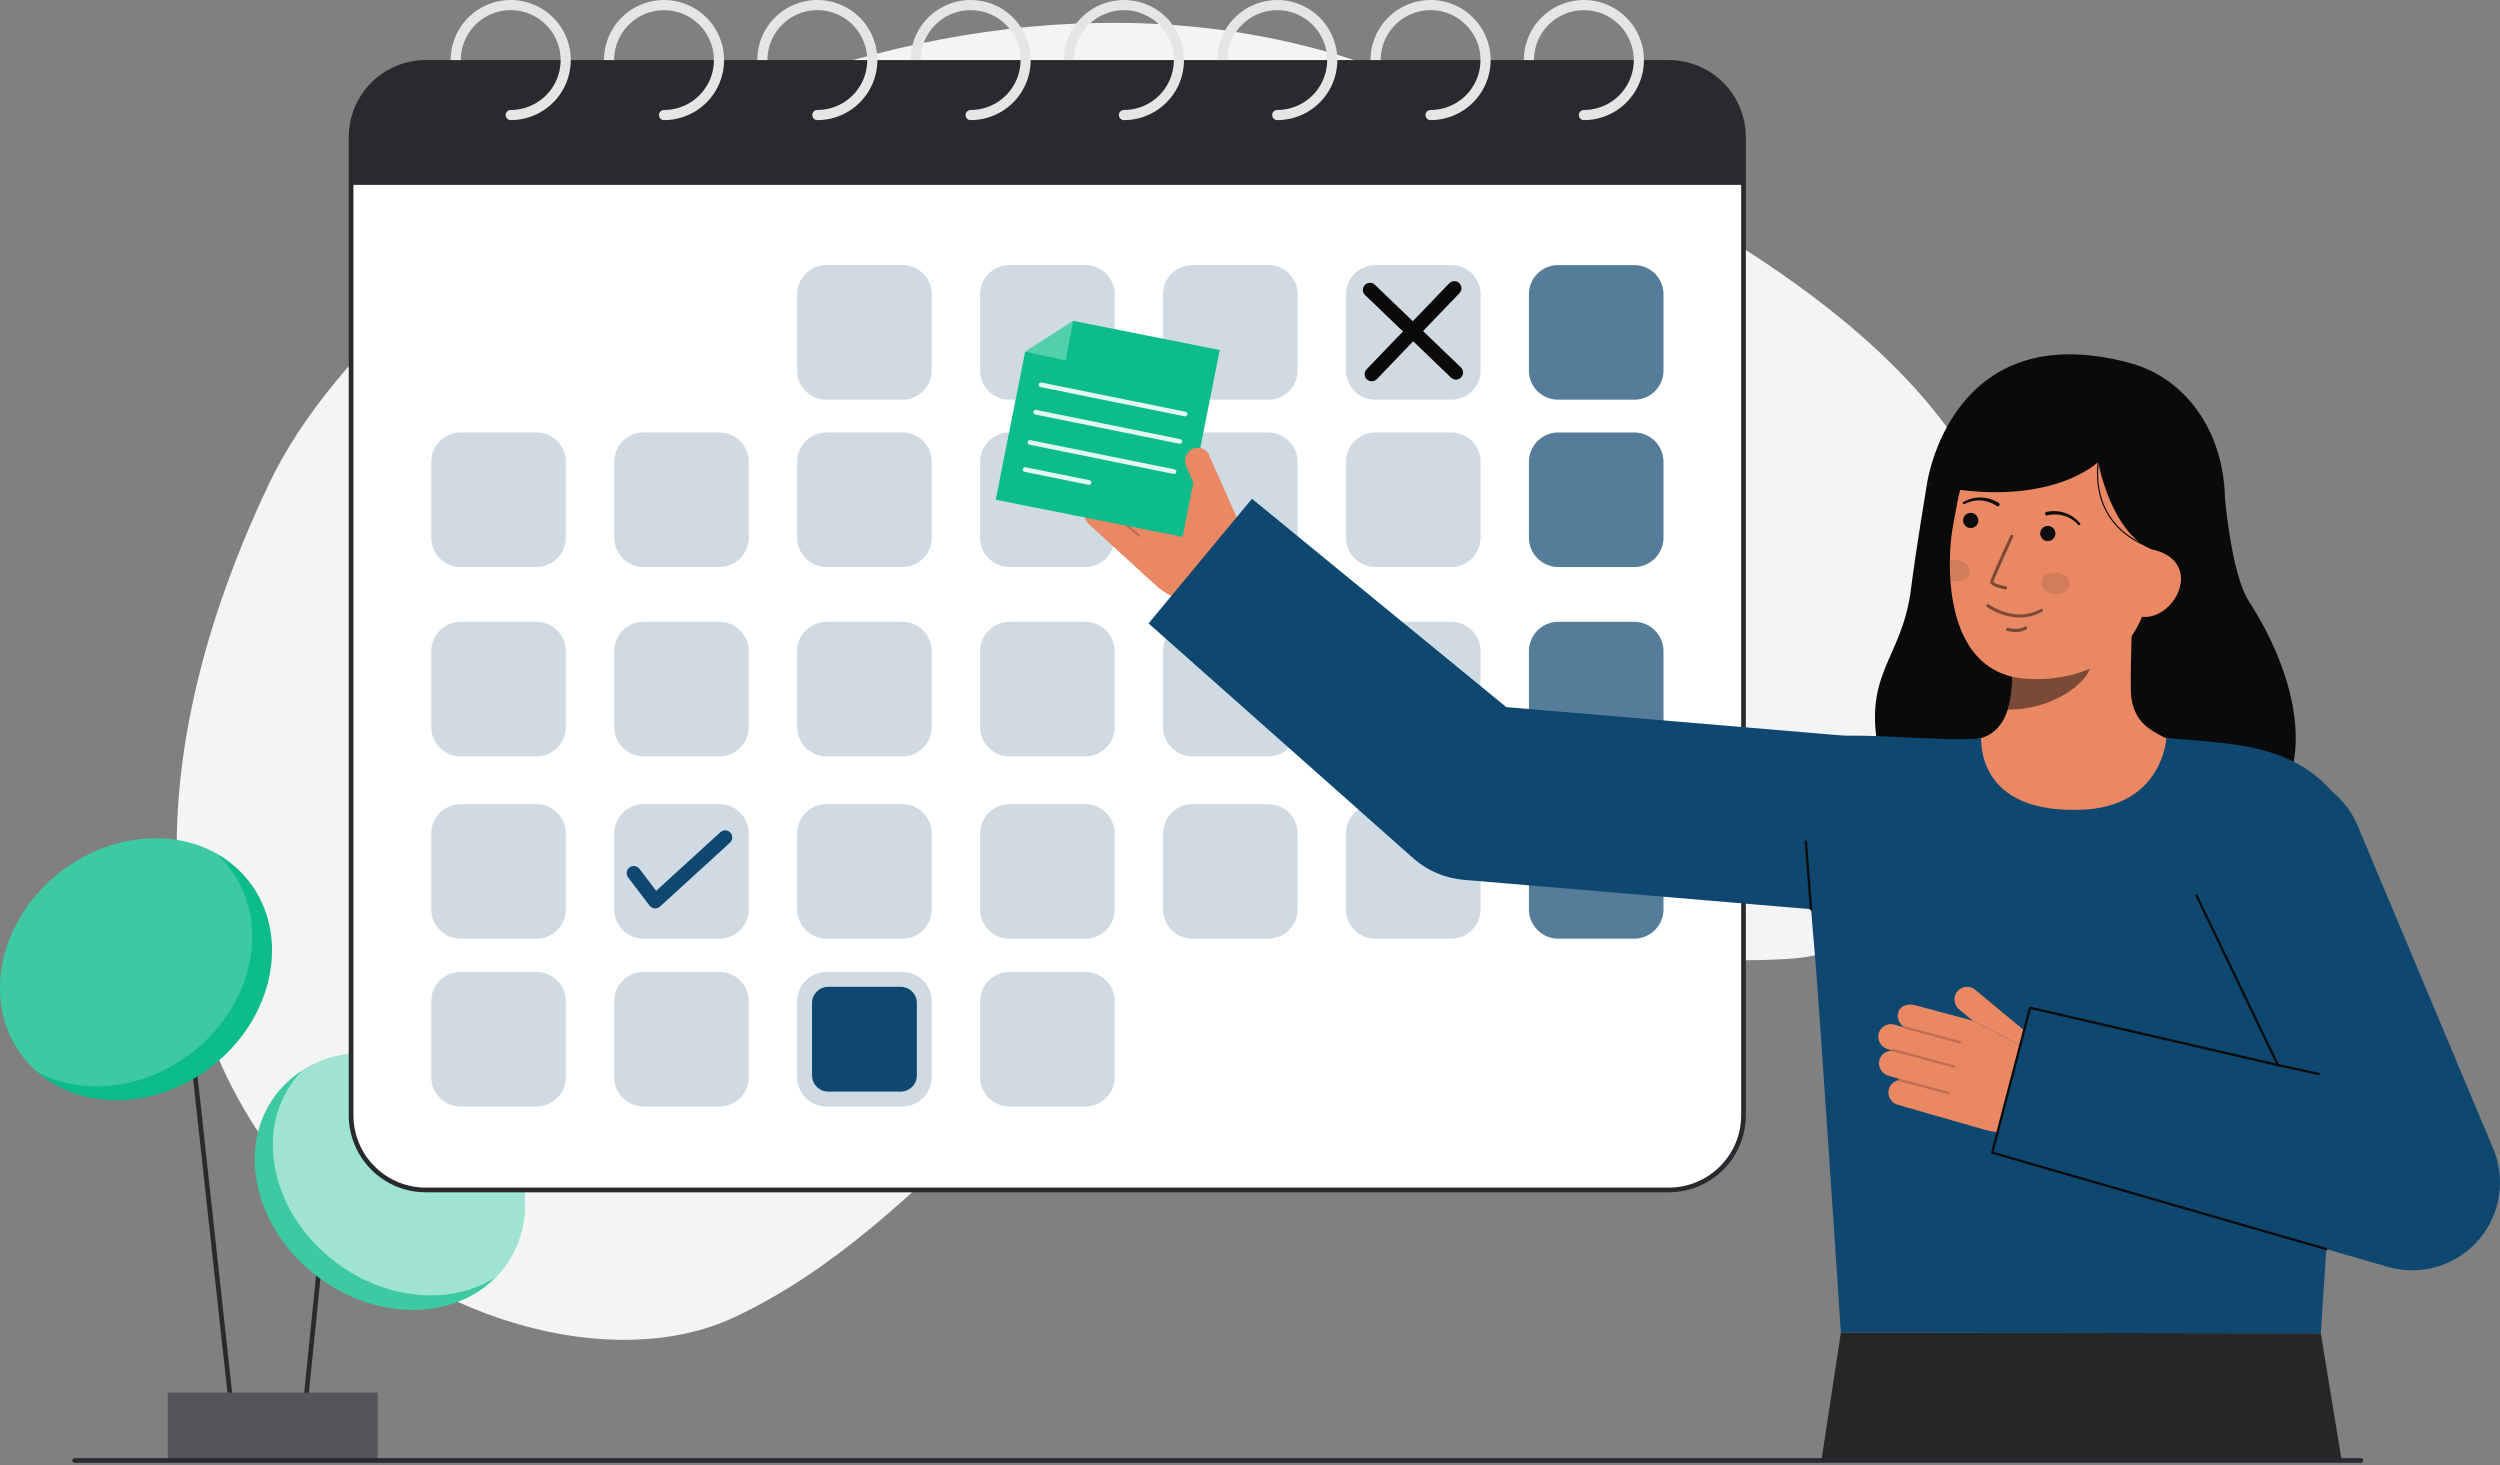 <svg width="650" height="381" viewBox="0 0 650 381" fill="none" xmlns="http://www.w3.org/2000/svg">
<rect x="0" y="0" width="650" height="381" fill="#808080" stroke="none"/>
<g clip-path="url(#clip0_115_1823)">
<path d="M365.645 20.618C246.248 -28.622 103.045 56.037 69.899 125.87C-9.69 293.554 129.397 370.945 190.584 342.637C216.127 330.819 236.993 310.639 257.158 291.005C286.982 261.968 328.01 244.743 369.623 243.786C402.021 243.041 434.265 251.736 466.573 249.182C498.881 246.629 527.417 202.074 526.541 169.679C525.203 120.234 493.678 73.423 365.645 20.618Z" fill="#F4F4F4"/>
<path d="M46.835 238.492L45.624 238.624L60.575 375.247L61.785 375.114L46.835 238.492Z" fill="#292A2E"/>
<path d="M85.556 298.135L78.201 370.898L79.413 371.02L86.768 298.258L85.556 298.135Z" fill="#292A2E"/>
<path d="M98.204 362.103H43.629V379.814H98.204V362.103Z" fill="#292A2E"/>
<path opacity="0.2" d="M98.204 362.103H43.629V379.814H98.204V362.103Z" fill="white"/>
<path d="M131.104 329.493C141.443 315.752 136.514 294.599 120.096 282.246C103.677 269.893 81.987 271.017 71.648 284.758C61.31 298.498 66.239 319.651 82.657 332.004C99.076 344.358 120.766 343.233 131.104 329.493Z" fill="#0CBC8B"/>
<path opacity="0.2" d="M131.104 329.493C141.443 315.752 136.514 294.599 120.096 282.246C103.677 269.893 81.987 271.017 71.648 284.758C61.31 298.498 66.239 319.651 82.657 332.004C99.076 344.358 120.766 343.233 131.104 329.493Z" fill="white"/>
<path opacity="0.5" d="M131.102 329.494C130.408 330.421 129.651 331.299 128.835 332.121C117.454 339.391 100.657 338.247 87.33 328.218C70.914 315.868 65.987 294.715 76.326 280.975C77.022 280.05 77.777 279.173 78.588 278.347C89.976 271.071 106.767 272.221 120.098 282.245C136.514 294.601 141.442 315.753 131.102 329.494Z" fill="white"/>
<path d="M54.941 277.359C71.206 264.804 75.626 243.272 64.815 229.266C54.003 215.26 32.054 214.083 15.789 226.638C-0.476 239.193 -4.896 260.725 5.915 274.731C16.727 288.737 38.676 289.913 54.941 277.359Z" fill="#0CBC8B"/>
<path opacity="0.2" d="M49.788 273.758C37.192 283.487 21.185 284.97 9.581 278.637C8.238 277.454 7.012 276.145 5.918 274.728C-4.895 260.727 -0.475 239.192 15.788 226.64C28.385 216.917 44.392 215.428 55.991 221.756C57.337 222.939 58.565 224.25 59.658 225.67C70.472 239.672 66.052 261.206 49.788 273.758Z" fill="white"/>
<path d="M433.904 16.225H110.69C99.972 16.225 91.283 24.913 91.283 35.631V289.982C91.283 300.7 99.972 309.389 110.69 309.389H433.904C444.622 309.389 453.311 300.7 453.311 289.982V35.631C453.311 24.913 444.622 16.225 433.904 16.225Z" fill="white"/>
<path d="M433.905 309.998H110.69C105.384 309.992 100.296 307.881 96.543 304.129C92.791 300.376 90.68 295.289 90.674 289.982V35.632C90.68 30.325 92.79 25.236 96.543 21.484C100.295 17.732 105.384 15.621 110.69 15.616H433.905C439.212 15.621 444.3 17.732 448.052 21.484C451.805 25.237 453.915 30.325 453.92 35.632V289.982C453.915 295.289 451.805 300.377 448.052 304.129C444.3 307.882 439.212 309.993 433.905 309.998ZM110.69 16.834C105.707 16.839 100.928 18.821 97.404 22.345C93.88 25.869 91.898 30.648 91.892 35.632V289.982C91.897 294.966 93.88 299.744 97.404 303.268C100.928 306.793 105.706 308.775 110.69 308.78H433.905C438.889 308.775 443.667 306.792 447.191 303.268C450.715 299.744 452.697 294.966 452.702 289.982V35.632C452.697 30.648 450.715 25.869 447.191 22.346C443.667 18.821 438.889 16.839 433.905 16.834H110.69Z" fill="#292A2E"/>
<path opacity="0.7" d="M424.938 68.928H405.092C400.909 68.928 397.518 72.319 397.518 76.502V96.348C397.518 100.531 400.909 103.922 405.092 103.922H424.938C429.121 103.922 432.512 100.531 432.512 96.348V76.502C432.512 72.319 429.121 68.928 424.938 68.928Z" fill="#0E4770"/>
<path opacity="0.7" d="M424.862 112.436H405.168C400.943 112.436 397.518 115.861 397.518 120.086V139.78C397.518 144.005 400.943 147.43 405.168 147.43H424.862C429.087 147.43 432.512 144.005 432.512 139.78V120.086C432.512 115.861 429.087 112.436 424.862 112.436Z" fill="#0E4770"/>
<path opacity="0.7" d="M424.862 161.666H405.168C400.943 161.666 397.518 165.091 397.518 169.316V189.01C397.518 193.235 400.943 196.66 405.168 196.66H424.862C429.087 196.66 432.512 193.235 432.512 189.01V169.316C432.512 165.091 429.087 161.666 424.862 161.666Z" fill="#0E4770"/>
<path opacity="0.7" d="M424.862 209.068H405.168C400.943 209.068 397.518 212.493 397.518 216.718V236.412C397.518 240.637 400.943 244.062 405.168 244.062H424.862C429.087 244.062 432.512 240.637 432.512 236.412V216.718C432.512 212.493 429.087 209.068 424.862 209.068Z" fill="#0E4770"/>
<g opacity="0.2">
<path d="M282.242 68.928H262.396C258.213 68.928 254.822 72.319 254.822 76.502V96.348C254.822 100.531 258.213 103.922 262.396 103.922H282.242C286.425 103.922 289.816 100.531 289.816 96.348V76.502C289.816 72.319 286.425 68.928 282.242 68.928Z" fill="#0E4770"/>
<path d="M234.677 68.928H214.831C210.648 68.928 207.257 72.319 207.257 76.502V96.348C207.257 100.531 210.648 103.922 214.831 103.922H234.677C238.86 103.922 242.251 100.531 242.251 96.348V76.502C242.251 72.319 238.86 68.928 234.677 68.928Z" fill="#0E4770"/>
<path d="M329.807 68.928H309.961C305.778 68.928 302.387 72.319 302.387 76.502V96.348C302.387 100.531 305.778 103.922 309.961 103.922H329.807C333.99 103.922 337.381 100.531 337.381 96.348V76.502C337.381 72.319 333.99 68.928 329.807 68.928Z" fill="#0E4770"/>
<path d="M377.373 68.928H357.527C353.344 68.928 349.953 72.319 349.953 76.502V96.348C349.953 100.531 353.344 103.922 357.527 103.922H377.373C381.556 103.922 384.947 100.531 384.947 96.348V76.502C384.947 72.319 381.556 68.928 377.373 68.928Z" fill="#0E4770"/>
<path d="M282.166 112.436H262.472C258.247 112.436 254.822 115.861 254.822 120.086V139.78C254.822 144.005 258.247 147.43 262.472 147.43H282.166C286.391 147.43 289.816 144.005 289.816 139.78V120.086C289.816 115.861 286.391 112.436 282.166 112.436Z" fill="#0E4770"/>
<path d="M329.731 112.436H310.037C305.812 112.436 302.387 115.861 302.387 120.086V139.78C302.387 144.005 305.812 147.43 310.037 147.43H329.731C333.956 147.43 337.381 144.005 337.381 139.78V120.086C337.381 115.861 333.956 112.436 329.731 112.436Z" fill="#0E4770"/>
<path d="M377.297 112.436H357.603C353.378 112.436 349.953 115.861 349.953 120.086V139.78C349.953 144.005 353.378 147.43 357.603 147.43H377.297C381.522 147.43 384.947 144.005 384.947 139.78V120.086C384.947 115.861 381.522 112.436 377.297 112.436Z" fill="#0E4770"/>
<path d="M139.471 112.436H119.777C115.552 112.436 112.127 115.861 112.127 120.086V139.78C112.127 144.005 115.552 147.43 119.777 147.43H139.471C143.696 147.43 147.121 144.005 147.121 139.78V120.086C147.121 115.861 143.696 112.436 139.471 112.436Z" fill="#0E4770"/>
<path d="M187.036 112.436H167.342C163.117 112.436 159.692 115.861 159.692 120.086V139.78C159.692 144.005 163.117 147.43 167.342 147.43H187.036C191.261 147.43 194.686 144.005 194.686 139.78V120.086C194.686 115.861 191.261 112.436 187.036 112.436Z" fill="#0E4770"/>
<path d="M234.601 112.436H214.907C210.682 112.436 207.257 115.861 207.257 120.086V139.78C207.257 144.005 210.682 147.43 214.907 147.43H234.601C238.826 147.43 242.251 144.005 242.251 139.78V120.086C242.251 115.861 238.826 112.436 234.601 112.436Z" fill="#0E4770"/>
<path d="M282.166 161.666H262.472C258.247 161.666 254.822 165.091 254.822 169.316V189.01C254.822 193.235 258.247 196.66 262.472 196.66H282.166C286.391 196.66 289.816 193.235 289.816 189.01V169.316C289.816 165.091 286.391 161.666 282.166 161.666Z" fill="#0E4770"/>
<path d="M329.731 161.666H310.037C305.812 161.666 302.387 165.091 302.387 169.316V189.01C302.387 193.235 305.812 196.66 310.037 196.66H329.731C333.956 196.66 337.381 193.235 337.381 189.01V169.316C337.381 165.091 333.956 161.666 329.731 161.666Z" fill="#0E4770"/>
<path d="M377.297 161.666H357.603C353.378 161.666 349.953 165.091 349.953 169.316V189.01C349.953 193.235 353.378 196.66 357.603 196.66H377.297C381.522 196.66 384.947 193.235 384.947 189.01V169.316C384.947 165.091 381.522 161.666 377.297 161.666Z" fill="#0E4770"/>
<path d="M139.471 161.666H119.777C115.552 161.666 112.127 165.091 112.127 169.316V189.01C112.127 193.235 115.552 196.66 119.777 196.66H139.471C143.696 196.66 147.121 193.235 147.121 189.01V169.316C147.121 165.091 143.696 161.666 139.471 161.666Z" fill="#0E4770"/>
<path d="M187.036 161.666H167.342C163.117 161.666 159.692 165.091 159.692 169.316V189.01C159.692 193.235 163.117 196.66 167.342 196.66H187.036C191.261 196.66 194.686 193.235 194.686 189.01V169.316C194.686 165.091 191.261 161.666 187.036 161.666Z" fill="#0E4770"/>
<path d="M234.601 161.666H214.907C210.682 161.666 207.257 165.091 207.257 169.316V189.01C207.257 193.235 210.682 196.66 214.907 196.66H234.601C238.826 196.66 242.251 193.235 242.251 189.01V169.316C242.251 165.091 238.826 161.666 234.601 161.666Z" fill="#0E4770"/>
<path d="M282.166 209.068H262.472C258.247 209.068 254.822 212.493 254.822 216.718V236.412C254.822 240.637 258.247 244.062 262.472 244.062H282.166C286.391 244.062 289.816 240.637 289.816 236.412V216.718C289.816 212.493 286.391 209.068 282.166 209.068Z" fill="#0E4770"/>
<path d="M329.731 209.068H310.037C305.812 209.068 302.387 212.493 302.387 216.718V236.412C302.387 240.637 305.812 244.062 310.037 244.062H329.731C333.956 244.062 337.381 240.637 337.381 236.412V216.718C337.381 212.493 333.956 209.068 329.731 209.068Z" fill="#0E4770"/>
<path d="M377.297 209.068H357.603C353.378 209.068 349.953 212.493 349.953 216.718V236.412C349.953 240.637 353.378 244.062 357.603 244.062H377.297C381.522 244.062 384.947 240.637 384.947 236.412V216.718C384.947 212.493 381.522 209.068 377.297 209.068Z" fill="#0E4770"/>
<path d="M139.471 209.068H119.777C115.552 209.068 112.127 212.493 112.127 216.718V236.412C112.127 240.637 115.552 244.062 119.777 244.062H139.471C143.696 244.062 147.121 240.637 147.121 236.412V216.718C147.121 212.493 143.696 209.068 139.471 209.068Z" fill="#0E4770"/>
<path d="M187.036 209.068H167.342C163.117 209.068 159.692 212.493 159.692 216.718V236.412C159.692 240.637 163.117 244.062 167.342 244.062H187.036C191.261 244.062 194.686 240.637 194.686 236.412V216.718C194.686 212.493 191.261 209.068 187.036 209.068Z" fill="#0E4770"/>
<path d="M234.601 209.068H214.907C210.682 209.068 207.257 212.493 207.257 216.718V236.412C207.257 240.637 210.682 244.062 214.907 244.062H234.601C238.826 244.062 242.251 240.637 242.251 236.412V216.718C242.251 212.493 238.826 209.068 234.601 209.068Z" fill="#0E4770"/>
<path d="M282.166 252.696H262.472C258.247 252.696 254.822 256.121 254.822 260.346V280.04C254.822 284.265 258.247 287.69 262.472 287.69H282.166C286.391 287.69 289.816 284.265 289.816 280.04V260.346C289.816 256.121 286.391 252.696 282.166 252.696Z" fill="#0E4770"/>
<path d="M139.471 252.696H119.777C115.552 252.696 112.127 256.121 112.127 260.346V280.04C112.127 284.265 115.552 287.69 119.777 287.69H139.471C143.696 287.69 147.121 284.265 147.121 280.04V260.346C147.121 256.121 143.696 252.696 139.471 252.696Z" fill="#0E4770"/>
<path d="M187.036 252.696H167.342C163.117 252.696 159.692 256.121 159.692 260.346V280.04C159.692 284.265 163.117 287.69 167.342 287.69H187.036C191.261 287.69 194.686 284.265 194.686 280.04V260.346C194.686 256.121 191.261 252.696 187.036 252.696Z" fill="#0E4770"/>
<path d="M234.601 252.696H214.907C210.682 252.696 207.257 256.121 207.257 260.346V280.04C207.257 284.265 210.682 287.69 214.907 287.69H234.601C238.826 287.69 242.251 284.265 242.251 280.04V260.346C242.251 256.121 238.826 252.696 234.601 252.696Z" fill="#0E4770"/>
</g>
<path d="M453.311 35.633V48.074H91.287V35.633C91.286 33.085 91.788 30.561 92.763 28.206C93.738 25.851 95.167 23.711 96.969 21.908C98.771 20.106 100.91 18.676 103.265 17.7C105.62 16.725 108.144 16.223 110.692 16.223H433.906C439.053 16.224 443.99 18.269 447.629 21.909C451.268 25.55 453.312 30.486 453.311 35.633Z" fill="#292A2E"/>
<path d="M157.03 15.616C157.03 12.527 157.946 9.508 159.662 6.94C161.377 4.372 163.816 2.37 166.67 1.188C169.523 0.006 172.663 -0.303 175.692 0.299C178.721 0.902 181.504 2.389 183.688 4.573C185.872 6.756 187.36 9.539 187.962 12.568C188.565 15.597 188.256 18.737 187.074 21.59C185.893 24.444 183.891 26.883 181.323 28.599C178.755 30.315 175.736 31.231 172.648 31.232C172.298 31.232 171.962 31.093 171.715 30.845C171.468 30.598 171.329 30.262 171.329 29.913C171.329 29.563 171.468 29.227 171.715 28.98C171.962 28.733 172.298 28.593 172.648 28.593C175.215 28.593 177.724 27.832 179.858 26.406C181.992 24.98 183.656 22.953 184.638 20.582C185.62 18.21 185.877 15.601 185.376 13.083C184.876 10.566 183.639 8.253 181.824 6.438C180.009 4.623 177.697 3.387 175.179 2.887C172.662 2.386 170.052 2.643 167.681 3.625C165.309 4.608 163.282 6.271 161.857 8.406C160.431 10.54 159.669 13.049 159.67 15.616" fill="#E5E5E5"/>
<path d="M236.751 15.616C236.751 12.527 237.667 9.508 239.382 6.94C241.098 4.372 243.537 2.37 246.391 1.188C249.244 0.006 252.384 -0.303 255.413 0.299C258.443 0.902 261.225 2.389 263.409 4.573C265.593 6.757 267.081 9.539 267.683 12.569C268.286 15.598 267.977 18.738 266.795 21.591C265.613 24.445 263.611 26.884 261.043 28.6C258.475 30.316 255.456 31.232 252.367 31.232C252.017 31.232 251.682 31.093 251.434 30.845C251.187 30.598 251.048 30.262 251.048 29.913C251.048 29.563 251.187 29.227 251.434 28.98C251.682 28.733 252.017 28.593 252.367 28.593C254.934 28.594 257.444 27.834 259.578 26.408C261.713 24.982 263.377 22.955 264.36 20.584C265.342 18.212 265.6 15.603 265.099 13.085C264.599 10.568 263.363 8.255 261.548 6.439C259.733 4.624 257.42 3.388 254.903 2.887C252.385 2.386 249.776 2.643 247.404 3.625C245.032 4.607 243.005 6.271 241.579 8.405C240.153 10.54 239.392 13.049 239.392 15.616" fill="#E5E5E5"/>
<path d="M316.473 15.616C316.473 12.527 317.388 9.508 319.104 6.94C320.82 4.372 323.259 2.37 326.112 1.188C328.966 0.006 332.106 -0.303 335.135 0.299C338.164 0.902 340.947 2.389 343.131 4.573C345.315 6.757 346.802 9.539 347.405 12.569C348.008 15.598 347.698 18.738 346.516 21.591C345.334 24.445 343.333 26.884 340.765 28.6C338.197 30.316 335.177 31.232 332.089 31.232C331.739 31.232 331.403 31.093 331.156 30.845C330.909 30.598 330.77 30.262 330.77 29.913C330.77 29.563 330.909 29.227 331.156 28.98C331.403 28.733 331.739 28.593 332.089 28.593C334.656 28.593 337.165 27.831 339.298 26.405C341.432 24.979 343.095 22.952 344.077 20.58C345.059 18.209 345.316 15.599 344.815 13.082C344.314 10.565 343.077 8.252 341.262 6.438C339.447 4.623 337.135 3.387 334.617 2.887C332.1 2.386 329.49 2.643 327.119 3.626C324.748 4.608 322.721 6.272 321.295 8.406C319.869 10.54 319.108 13.049 319.108 15.616" fill="#E5E5E5"/>
<path d="M356.333 15.616C356.333 12.527 357.249 9.508 358.965 6.94C360.68 4.372 363.119 2.37 365.973 1.188C368.826 0.006 371.966 -0.303 374.995 0.299C378.025 0.902 380.807 2.389 382.991 4.573C385.175 6.757 386.663 9.539 387.265 12.569C387.868 15.598 387.559 18.738 386.377 21.591C385.195 24.445 383.193 26.884 380.625 28.6C378.057 30.316 375.038 31.232 371.949 31.232C371.599 31.232 371.264 31.093 371.017 30.845C370.769 30.598 370.63 30.262 370.63 29.913C370.63 29.563 370.769 29.227 371.017 28.98C371.264 28.733 371.599 28.593 371.949 28.593C374.516 28.593 377.025 27.832 379.16 26.406C381.294 24.98 382.957 22.953 383.939 20.582C384.922 18.21 385.179 15.601 384.678 13.083C384.177 10.566 382.941 8.253 381.126 6.438C379.311 4.623 376.998 3.387 374.481 2.887C371.963 2.386 369.354 2.643 366.982 3.625C364.611 4.608 362.584 6.271 361.158 8.406C359.732 10.54 358.971 13.049 358.971 15.616" fill="#E5E5E5"/>
<path d="M117.169 15.616C117.169 12.527 118.085 9.508 119.8 6.94C121.516 4.372 123.955 2.37 126.809 1.188C129.662 0.006 132.802 -0.303 135.831 0.299C138.861 0.902 141.643 2.389 143.827 4.573C146.011 6.757 147.499 9.539 148.101 12.569C148.704 15.598 148.395 18.738 147.213 21.591C146.031 24.445 144.029 26.884 141.461 28.6C138.893 30.316 135.874 31.232 132.785 31.232C132.435 31.232 132.1 31.093 131.852 30.845C131.605 30.598 131.466 30.262 131.466 29.913C131.466 29.563 131.605 29.227 131.852 28.98C132.1 28.733 132.435 28.593 132.785 28.593C135.352 28.593 137.861 27.832 139.995 26.406C142.13 24.98 143.793 22.953 144.775 20.582C145.758 18.21 146.015 15.601 145.514 13.083C145.013 10.566 143.777 8.253 141.962 6.438C140.147 4.623 137.834 3.387 135.317 2.887C132.799 2.386 130.19 2.643 127.818 3.625C125.447 4.608 123.42 6.271 121.994 8.406C120.568 10.54 119.807 13.049 119.807 15.616" fill="#E5E5E5"/>
<path d="M196.891 15.616C196.891 12.527 197.806 9.508 199.522 6.94C201.238 4.372 203.677 2.37 206.53 1.188C209.384 0.006 212.524 -0.303 215.553 0.299C218.582 0.902 221.365 2.389 223.549 4.573C225.733 6.757 227.22 9.539 227.823 12.569C228.426 15.598 228.116 18.738 226.934 21.591C225.752 24.445 223.751 26.884 221.183 28.6C218.615 30.316 215.595 31.232 212.507 31.232C212.157 31.232 211.821 31.093 211.574 30.845C211.327 30.598 211.188 30.262 211.188 29.913C211.188 29.563 211.327 29.227 211.574 28.98C211.821 28.733 212.157 28.593 212.507 28.593C215.074 28.593 217.583 27.832 219.717 26.406C221.851 24.98 223.515 22.953 224.497 20.582C225.479 18.21 225.736 15.601 225.236 13.083C224.735 10.566 223.499 8.253 221.684 6.438C219.868 4.623 217.556 3.387 215.038 2.887C212.521 2.386 209.911 2.643 207.54 3.625C205.168 4.608 203.142 6.271 201.716 8.406C200.29 10.54 199.529 13.049 199.529 15.616" fill="#E5E5E5"/>
<path d="M276.612 15.616C276.612 12.527 277.528 9.508 279.244 6.94C280.96 4.372 283.399 2.37 286.252 1.188C289.106 0.006 292.246 -0.303 295.275 0.299C298.304 0.902 301.087 2.389 303.271 4.573C305.455 6.757 306.942 9.54 307.545 12.569C308.147 15.598 307.838 18.738 306.656 21.592C305.474 24.445 303.472 26.884 300.904 28.6C298.336 30.316 295.317 31.232 292.228 31.232C291.878 31.232 291.543 31.093 291.295 30.845C291.048 30.598 290.909 30.262 290.909 29.913C290.909 29.563 291.048 29.227 291.295 28.98C291.543 28.733 291.878 28.593 292.228 28.593C294.795 28.593 297.304 27.832 299.438 26.406C301.572 24.98 303.236 22.953 304.218 20.582C305.2 18.21 305.457 15.601 304.957 13.083C304.456 10.566 303.22 8.253 301.405 6.438C299.59 4.623 297.277 3.387 294.759 2.887C292.242 2.386 289.632 2.643 287.261 3.625C284.89 4.608 282.863 6.271 281.437 8.406C280.011 10.54 279.25 13.049 279.25 15.616" fill="#E5E5E5"/>
<path d="M396.194 15.616C396.194 12.527 397.11 9.508 398.826 6.94C400.542 4.372 402.981 2.37 405.834 1.188C408.688 0.006 411.828 -0.303 414.857 0.299C417.886 0.902 420.669 2.389 422.853 4.573C425.037 6.757 426.524 9.54 427.127 12.569C427.729 15.598 427.42 18.738 426.238 21.592C425.056 24.445 423.054 26.884 420.486 28.6C417.918 30.316 414.899 31.232 411.81 31.232C411.46 31.232 411.125 31.093 410.877 30.845C410.63 30.598 410.491 30.262 410.491 29.913C410.491 29.563 410.63 29.227 410.877 28.98C411.125 28.733 411.46 28.593 411.81 28.593C414.377 28.594 416.886 27.833 419.02 26.407C421.155 24.981 422.818 22.954 423.801 20.582C424.783 18.211 425.04 15.601 424.539 13.084C424.039 10.566 422.802 8.254 420.987 6.439C419.172 4.624 416.86 3.387 414.342 2.887C411.825 2.386 409.215 2.643 406.844 3.625C404.472 4.608 402.445 6.271 401.019 8.406C399.593 10.54 398.832 13.049 398.832 15.616" fill="#E5E5E5"/>
<path d="M170.353 236.187C170.297 236.187 170.242 236.187 170.186 236.179C169.931 236.156 169.683 236.08 169.458 235.956C169.234 235.831 169.038 235.662 168.883 235.458L163.309 228.126C163.162 227.933 163.055 227.713 162.993 227.478C162.931 227.244 162.916 226.999 162.949 226.759C162.982 226.519 163.062 226.287 163.184 226.078C163.306 225.868 163.468 225.685 163.661 225.538C163.854 225.391 164.074 225.284 164.309 225.222C164.543 225.161 164.788 225.146 165.028 225.179C165.268 225.211 165.5 225.291 165.709 225.413C165.919 225.535 166.102 225.698 166.249 225.891L170.6 231.615L187.3 216.372C187.662 216.042 188.14 215.869 188.629 215.892C189.118 215.914 189.579 216.13 189.909 216.491C190.239 216.853 190.412 217.331 190.39 217.82C190.367 218.309 190.151 218.77 189.79 219.1L171.598 235.705C171.257 236.015 170.813 236.187 170.353 236.187Z" fill="#0E4770"/>
<path d="M234.16 256.567H215.349C213.018 256.567 211.128 258.457 211.128 260.788V279.598C211.128 281.929 213.018 283.819 215.349 283.819H234.16C236.491 283.819 238.38 281.929 238.38 279.598V260.788C238.38 258.457 236.491 256.567 234.16 256.567Z" fill="#0E4770"/>
<path d="M356.652 99.138C356.29 99.137 355.936 99.031 355.634 98.831C355.332 98.631 355.096 98.347 354.954 98.014C354.812 97.681 354.771 97.314 354.836 96.958C354.902 96.602 355.07 96.273 355.321 96.012L376.779 73.678C376.946 73.499 377.147 73.355 377.37 73.254C377.593 73.153 377.834 73.098 378.079 73.091C378.324 73.084 378.568 73.126 378.796 73.214C379.025 73.302 379.233 73.435 379.41 73.605C379.586 73.775 379.728 73.978 379.825 74.202C379.922 74.427 379.974 74.669 379.977 74.914C379.98 75.159 379.934 75.402 379.843 75.629C379.751 75.856 379.615 76.062 379.442 76.236L357.984 98.57C357.812 98.75 357.605 98.893 357.376 98.99C357.147 99.088 356.901 99.138 356.652 99.138Z" fill="#0A0A0A"/>
<path d="M378.548 98.701C378.071 98.702 377.613 98.517 377.269 98.186L354.936 76.726C354.757 76.559 354.612 76.358 354.512 76.135C354.411 75.912 354.355 75.671 354.348 75.426C354.342 75.181 354.383 74.938 354.472 74.709C354.56 74.481 354.693 74.272 354.862 74.096C355.032 73.919 355.235 73.778 355.46 73.68C355.685 73.583 355.926 73.531 356.171 73.528C356.416 73.525 356.659 73.571 356.886 73.663C357.113 73.754 357.32 73.891 357.494 74.063L379.827 95.523C380.092 95.778 380.275 96.107 380.353 96.467C380.43 96.827 380.398 97.202 380.26 97.544C380.123 97.885 379.886 98.178 379.581 98.384C379.276 98.591 378.916 98.701 378.548 98.701Z" fill="#0A0A0A"/>
<path d="M578.507 129.686C578.507 129.686 580.162 149.279 584.701 156.317C597.768 176.579 601.858 199.563 589.349 211.829C576.839 224.095 495.692 225.703 489.054 198.115C483.465 174.889 494.527 172.186 496.889 152.903C497.958 144.177 500.998 125.867 500.998 125.867" fill="#0A0A0A"/>
<path d="M509.267 193.389C509.407 193.37 510.961 219.167 540.93 216.918C561.677 215.364 569.074 193.35 569.552 193.35C567.316 192.875 563.549 192.184 562.556 191.654C559.289 189.898 555.248 188.072 554.193 181.727C553.584 178.073 554.616 159.364 554.299 155.663L522.448 162.774C522.893 170.588 526.008 188.702 515.092 191.908C513.277 192.439 511.321 192.926 509.267 193.389Z" fill="#E98862"/>
<path opacity="0.5" d="M522.003 184.505C522.502 182.897 522.823 181.24 522.961 179.562C523.311 175.734 523.241 171.879 522.753 168.067C529.225 167.193 535.323 164.521 540.353 160.355C540.944 162.539 544.197 172.082 543.296 174.157C541.595 178.081 533.597 184.505 522.003 184.505Z" fill="#0C0C0C"/>
<path d="M526.539 176.465C539.114 177.457 555.268 172.148 558.337 155.37L561.105 140.231C564.174 123.454 557.849 108.242 542.052 105.353C526.255 102.463 511.961 113.905 508.892 130.683L507.666 137.381C506.489 143.822 504.102 174.695 526.539 176.465Z" fill="#E98862"/>
<path opacity="0.5" d="M521.405 153.26L521.374 153.256C520.734 153.134 520.102 152.977 519.479 152.785C518.549 152.492 517.331 152.006 517.484 151.167C517.659 150.212 522.164 140.376 522.677 139.257C522.724 139.162 522.805 139.089 522.905 139.053C523.005 139.018 523.115 139.022 523.211 139.067C523.307 139.111 523.382 139.191 523.42 139.29C523.458 139.389 523.456 139.498 523.414 139.596C521.492 143.784 518.399 150.67 518.282 151.313C518.388 151.61 519.932 152.166 521.52 152.458C521.622 152.478 521.713 152.536 521.774 152.621C521.834 152.706 521.86 152.811 521.845 152.914C521.83 153.017 521.776 153.111 521.694 153.175C521.612 153.24 521.509 153.27 521.405 153.26Z" fill="#0C0C0C"/>
<path opacity="0.5" d="M523.788 160.481C521.212 160.162 518.747 159.243 516.591 157.798C516.511 157.736 516.458 157.646 516.441 157.546C516.424 157.446 516.445 157.344 516.499 157.259C516.554 157.173 516.639 157.112 516.736 157.086C516.834 157.06 516.938 157.071 517.028 157.118C521.692 160.116 526.31 160.577 530.384 158.452C530.466 158.407 530.551 158.366 530.638 158.33C530.737 158.298 530.846 158.305 530.94 158.351C531.034 158.397 531.107 158.477 531.144 158.576C531.18 158.674 531.176 158.783 531.134 158.879C531.092 158.975 531.015 159.051 530.918 159.091C530.885 159.104 530.832 159.133 530.759 159.172C528.617 160.292 526.19 160.748 523.788 160.481Z" fill="#0C0C0C"/>
<path d="M573.76 145.426L559.6 142.919C548.861 138.651 545.508 120.127 545.508 120.127C545.508 120.127 532.574 132.888 500.998 125.869C500.998 125.869 507.05 81.856 553.712 94.356C568.758 98.387 579.632 113.457 578.414 133.697C577.561 147.877 573.76 145.426 573.76 145.426Z" fill="#0A0A0A"/>
<path d="M556.421 160.302C561.221 161.18 566.052 156.756 566.93 151.955C567.807 147.155 564.401 143.795 559.6 142.917L556.538 145.682L552.293 159.547L556.421 160.302Z" fill="#E98862"/>
<path d="M519.147 131.541C517.935 130.716 516.526 130.226 515.064 130.123C514.329 130.065 513.59 130.119 512.871 130.283C512.147 130.444 511.445 130.695 510.783 131.031L510.762 131.041C510.688 131.078 510.603 131.083 510.525 131.057C510.447 131.03 510.383 130.974 510.347 130.9C510.31 130.826 510.305 130.741 510.332 130.663C510.358 130.585 510.414 130.521 510.488 130.485C511.189 130.099 511.936 129.802 512.712 129.603C513.492 129.398 514.299 129.312 515.105 129.348C516.738 129.409 518.325 129.908 519.699 130.792C519.802 130.859 519.875 130.965 519.9 131.086C519.925 131.207 519.901 131.333 519.834 131.436C519.766 131.539 519.66 131.612 519.54 131.637C519.419 131.662 519.293 131.638 519.189 131.571L519.179 131.563L519.147 131.541Z" fill="#0C0C0C"/>
<path d="M532.07 133.095C533.667 132.747 535.329 132.835 536.881 133.349C537.648 133.598 538.374 133.961 539.034 134.425C539.691 134.883 540.287 135.422 540.808 136.029C540.863 136.089 540.893 136.168 540.89 136.25C540.887 136.331 540.853 136.408 540.793 136.464C540.734 136.52 540.655 136.551 540.574 136.549C540.493 136.547 540.415 136.514 540.358 136.455L540.341 136.438C539.839 135.892 539.27 135.411 538.647 135.007C538.031 134.602 537.357 134.293 536.649 134.089C535.242 133.675 533.75 133.641 532.325 133.99L532.29 133.999C532.23 134.016 532.168 134.021 532.106 134.014C532.045 134.007 531.985 133.987 531.931 133.956C531.877 133.926 531.83 133.884 531.792 133.835C531.755 133.786 531.727 133.73 531.711 133.67C531.696 133.61 531.692 133.547 531.701 133.486C531.71 133.424 531.731 133.365 531.763 133.312C531.795 133.259 531.837 133.213 531.887 133.176C531.937 133.14 531.994 133.114 532.055 133.099L532.07 133.095Z" fill="#0C0C0C"/>
<path opacity="0.52" d="M523.262 164.289C522.796 164.239 522.334 164.149 521.883 164.02C521.78 163.991 521.692 163.922 521.639 163.829C521.587 163.735 521.573 163.624 521.603 163.521C521.632 163.417 521.701 163.33 521.794 163.277C521.888 163.224 521.999 163.211 522.102 163.24C524.819 164.004 526.355 162.961 526.419 162.916C526.507 162.858 526.614 162.837 526.717 162.856C526.82 162.876 526.911 162.935 526.972 163.02C527.033 163.106 527.058 163.211 527.043 163.315C527.027 163.419 526.972 163.512 526.889 163.576C525.799 164.226 524.517 164.477 523.262 164.289Z" fill="#0C0C0C"/>
<path d="M559.586 142.685C550.038 139.323 546.774 132.827 545.718 127.97C545.033 124.729 545.033 121.382 545.718 118.142L546.013 118.217C545.34 121.415 545.342 124.719 546.019 127.916C547.061 132.694 550.279 139.085 559.689 142.398L559.586 142.685Z" fill="#0C0C0C"/>
<path opacity="0.1" d="M538.159 152.046C538.313 150.528 536.76 149.127 534.689 148.917C532.619 148.707 530.816 149.768 530.662 151.286C530.508 152.805 532.062 154.206 534.132 154.416C536.202 154.626 538.005 153.565 538.159 152.046Z" fill="#0C0C0C"/>
<path opacity="0.1" d="M512.193 148.745C512.035 150.261 510.232 151.321 508.162 151.114C507.804 151.077 507.451 151.004 507.108 150.894C506.98 149.092 506.944 147.356 506.968 145.748C507.539 145.595 508.134 145.549 508.722 145.614C510.792 145.822 512.345 147.222 512.193 148.745Z" fill="#0C0C0C"/>
<path d="M603.406 346.662L608.829 379.722H473.574L478.63 346.462L603.406 346.662Z" fill="#262626"/>
<path d="M541.618 210.507C562.379 209.529 563.253 191.906 563.253 191.906C563.253 191.906 573.54 192.571 580.378 193.496C591.574 195.012 598.979 198.326 604.86 204.204C610.327 209.672 613.637 216.068 610.115 253.836C607.564 281.183 603.409 346.661 603.409 346.661L478.633 346.461C478.633 346.461 473.081 262.493 472.033 250.181C470.035 226.681 466.878 193.558 473.577 191.904C481.382 189.978 506.857 193.145 515.096 191.904C515.232 191.887 513.344 211.84 541.618 210.507Z" fill="#0E4770"/>
<path d="M314.388 118.393C314.206 117.983 313.942 117.615 313.614 117.31C313.285 117.005 312.897 116.771 312.475 116.621C312.052 116.471 311.604 116.408 311.156 116.437C310.709 116.466 310.272 116.586 309.873 116.789C309.113 117.21 308.541 117.903 308.273 118.729C308.005 119.555 308.06 120.451 308.428 121.238L310.234 125.313L298.634 115.069C297.363 113.908 295.063 113.294 293.854 114.805C293.351 115.355 293.05 116.06 292.999 116.804C292.949 117.548 293.152 118.287 293.576 118.901C293.561 118.91 293.547 118.922 293.535 118.935C293.528 118.945 293.521 118.956 293.515 118.968L291.557 117.177C291.197 116.847 290.767 116.602 290.3 116.459C289.834 116.315 289.341 116.277 288.857 116.347C288.374 116.417 287.912 116.593 287.505 116.863C287.098 117.133 286.755 117.489 286.503 117.907C286.114 118.583 285.97 119.372 286.096 120.141C286.223 120.91 286.611 121.612 287.195 122.128L288.029 122.891C288.018 122.926 288.013 122.963 288.014 123C287.339 122.619 286.551 122.488 285.789 122.63C285.026 122.772 284.339 123.179 283.846 123.778C283.319 124.468 283.074 125.332 283.159 126.196C283.245 127.06 283.656 127.86 284.308 128.432L286.357 130.306C286.308 130.299 286.259 130.305 286.214 130.321C286.168 130.338 286.127 130.365 286.094 130.401C286.057 130.445 286.034 130.499 286.027 130.556C285.343 130.387 284.623 130.442 283.973 130.711C283.322 130.981 282.774 131.451 282.41 132.054C282.021 132.73 281.878 133.519 282.004 134.288C282.131 135.057 282.519 135.759 283.103 136.275L300.564 152.246C303.007 154.481 306.062 155.935 309.337 156.421C312.611 156.908 315.957 156.406 318.945 154.979L328.563 150.385L314.388 118.393Z" fill="#E98862"/>
<g opacity="0.2">
<path d="M305.005 129.099C304.951 129.158 304.876 129.193 304.796 129.197C304.716 129.201 304.638 129.174 304.579 129.121L293.56 119.365C293.499 119.311 293.463 119.236 293.458 119.155C293.453 119.075 293.48 118.995 293.534 118.935C293.587 118.874 293.662 118.838 293.743 118.833C293.824 118.828 293.903 118.855 293.963 118.909L304.982 128.664C305.012 128.691 305.037 128.723 305.054 128.759C305.072 128.795 305.082 128.834 305.085 128.874C305.087 128.914 305.082 128.954 305.069 128.992C305.056 129.03 305.035 129.064 305.009 129.094L305.005 129.099Z" fill="#0C0C0C"/>
</g>
<g opacity="0.2">
<path d="M300.839 134.078C300.785 134.137 300.71 134.172 300.63 134.176C300.55 134.18 300.472 134.152 300.413 134.099L288.115 123.212C288.085 123.185 288.061 123.153 288.044 123.117C288.026 123.081 288.016 123.042 288.013 123.002C288.011 122.962 288.016 122.922 288.029 122.884C288.042 122.846 288.063 122.812 288.089 122.782C288.144 122.723 288.219 122.688 288.299 122.683C288.379 122.679 288.458 122.704 288.519 122.755L300.816 133.643C300.846 133.669 300.871 133.701 300.888 133.737C300.906 133.773 300.916 133.812 300.919 133.852C300.921 133.892 300.916 133.932 300.903 133.97C300.89 134.008 300.869 134.043 300.843 134.073L300.839 134.078Z" fill="#0C0C0C"/>
</g>
<g opacity="0.2">
<path d="M296.353 139.496C296.299 139.555 296.223 139.59 296.144 139.594C296.064 139.598 295.986 139.57 295.926 139.517L286.117 130.832C286.056 130.779 286.02 130.704 286.015 130.623C286.01 130.542 286.037 130.463 286.091 130.403C286.144 130.342 286.22 130.305 286.3 130.3C286.381 130.295 286.46 130.323 286.521 130.376L296.333 139.061C296.363 139.088 296.387 139.12 296.404 139.156C296.422 139.192 296.432 139.231 296.434 139.271C296.437 139.311 296.431 139.351 296.418 139.388C296.405 139.426 296.385 139.461 296.358 139.491L296.353 139.496Z" fill="#0C0C0C"/>
</g>
<path d="M325.51 129.686L391.638 183.853L489.265 192.11C495.135 192.602 500.588 195.344 504.484 199.762C508.381 204.179 510.42 209.932 510.175 215.818C509.929 221.703 507.419 227.267 503.169 231.345C498.919 235.424 493.257 237.702 487.366 237.704C486.72 237.704 486.07 237.677 485.417 237.622L380.6 228.759C375.924 228.363 371.483 226.536 367.882 223.527L298.628 162.088L325.51 129.686Z" fill="#0E4770"/>
<path d="M307.474 139.593L258.884 129.929L266.539 91.442L279.042 83.426L317.139 91.003L307.474 139.593Z" fill="#0CBC8B"/>
<path opacity="0.29" d="M279.042 83.426L266.539 91.442L277.058 93.718L279.042 83.426Z" fill="#FFFFFA"/>
<g opacity="0.88">
<path d="M308.12 108.259C308.079 108.259 308.038 108.255 307.998 108.246L270.54 100.647C270.462 100.631 270.387 100.6 270.321 100.555C270.255 100.51 270.198 100.453 270.154 100.386C270.065 100.251 270.033 100.087 270.065 99.928C270.097 99.77 270.191 99.631 270.326 99.542C270.461 99.453 270.625 99.421 270.784 99.453L308.242 107.053C308.39 107.083 308.521 107.167 308.611 107.288C308.7 107.41 308.742 107.56 308.726 107.711C308.711 107.861 308.641 108 308.529 108.101C308.417 108.203 308.271 108.259 308.12 108.259Z" fill="white"/>
<path d="M306.741 115.382C306.7 115.382 306.659 115.378 306.619 115.37L269.161 107.77C269.003 107.738 268.864 107.644 268.775 107.509C268.686 107.374 268.654 107.21 268.686 107.052C268.718 106.893 268.812 106.754 268.947 106.665C269.082 106.576 269.246 106.544 269.405 106.577L306.863 114.176C307.011 114.206 307.142 114.29 307.232 114.412C307.321 114.533 307.363 114.684 307.347 114.834C307.332 114.984 307.262 115.124 307.15 115.225C307.038 115.326 306.892 115.382 306.741 115.382Z" fill="white"/>
<path d="M305.257 123.24C305.216 123.24 305.175 123.236 305.135 123.228L267.677 115.629C267.599 115.613 267.524 115.581 267.458 115.536C267.392 115.492 267.335 115.434 267.291 115.368C267.202 115.233 267.17 115.068 267.202 114.91C267.235 114.752 267.328 114.613 267.463 114.524C267.598 114.435 267.763 114.403 267.921 114.435L305.378 122.035C305.526 122.066 305.656 122.15 305.745 122.271C305.834 122.393 305.875 122.543 305.86 122.692C305.845 122.842 305.775 122.981 305.663 123.082C305.552 123.183 305.407 123.24 305.256 123.24H305.257Z" fill="white"/>
<path d="M283.154 126.066C283.113 126.066 283.072 126.062 283.032 126.054L266.417 122.682C266.337 122.668 266.261 122.638 266.193 122.594C266.125 122.549 266.066 122.492 266.021 122.425C265.975 122.358 265.943 122.282 265.927 122.202C265.911 122.123 265.912 122.041 265.928 121.961C265.944 121.881 265.976 121.806 266.022 121.739C266.068 121.672 266.127 121.615 266.195 121.571C266.263 121.527 266.34 121.497 266.42 121.483C266.5 121.469 266.582 121.471 266.661 121.489L283.276 124.86C283.424 124.89 283.555 124.974 283.645 125.096C283.734 125.217 283.776 125.368 283.76 125.518C283.745 125.668 283.675 125.808 283.563 125.909C283.451 126.01 283.305 126.066 283.154 126.066Z" fill="white"/>
</g>
<path d="M310.843 126.834L308.428 121.238C308.06 120.451 308.005 119.554 308.273 118.729C308.541 117.903 309.113 117.21 309.872 116.789C310.272 116.586 310.709 116.466 311.156 116.437C311.604 116.408 312.052 116.471 312.475 116.621C312.897 116.771 313.285 117.005 313.614 117.31C313.942 117.615 314.206 117.983 314.387 118.393" fill="#E98862"/>
<path d="M529.594 270.633L513.534 257.324C513.189 257.038 512.789 256.825 512.359 256.699C511.929 256.572 511.477 256.535 511.032 256.589C510.587 256.642 510.157 256.786 509.77 257.012C509.382 257.237 509.044 257.539 508.777 257.899C508.284 258.614 508.081 259.49 508.209 260.349C508.337 261.208 508.786 261.987 509.466 262.527L512.898 265.371L529.049 273.736L529.594 270.633Z" fill="#E98862"/>
<path d="M512.898 265.366L497.949 261.363C496.294 260.888 493.961 261.363 493.552 263.256C493.347 263.973 493.391 264.738 493.677 265.427C493.963 266.116 494.474 266.688 495.126 267.05C495.118 267.064 495.111 267.079 495.105 267.095C495.105 267.108 495.105 267.12 495.105 267.133L492.554 266.402C492.084 266.268 491.59 266.239 491.108 266.319C490.626 266.398 490.167 266.584 489.765 266.862C489.363 267.14 489.028 267.504 488.784 267.928C488.539 268.351 488.392 268.823 488.352 269.311C488.305 270.089 488.528 270.859 488.984 271.492C489.44 272.125 490.1 272.58 490.853 272.782L491.939 273.093C491.945 273.128 491.956 273.163 491.973 273.194C491.199 273.155 490.435 273.39 489.816 273.857C489.197 274.325 488.763 274.996 488.589 275.752C488.425 276.604 488.591 277.487 489.053 278.221C489.514 278.956 490.238 279.488 491.076 279.71L493.745 280.475C493.699 280.491 493.658 280.518 493.624 280.553C493.591 280.588 493.566 280.63 493.553 280.677C493.539 280.733 493.542 280.792 493.562 280.846C492.874 281 492.254 281.369 491.791 281.9C491.329 282.432 491.048 283.097 490.991 283.799C490.943 284.577 491.166 285.348 491.622 285.981C492.078 286.613 492.738 287.069 493.491 287.27L516.237 293.789C519.42 294.702 522.802 294.643 525.951 293.62C529.101 292.597 531.873 290.658 533.912 288.05L540.478 279.651L512.898 265.366Z" fill="#E98862"/>
<g opacity="0.2">
<path d="M509.903 271.086C509.881 271.162 509.83 271.227 509.76 271.266C509.691 271.305 509.609 271.315 509.532 271.294L495.321 267.466C495.282 267.456 495.246 267.438 495.214 267.413C495.182 267.389 495.156 267.358 495.136 267.324C495.116 267.289 495.103 267.251 495.098 267.211C495.093 267.172 495.095 267.131 495.106 267.093C495.116 267.054 495.134 267.018 495.158 266.986C495.183 266.954 495.213 266.928 495.248 266.908C495.282 266.888 495.321 266.875 495.36 266.87C495.4 266.865 495.44 266.867 495.479 266.878L509.691 270.703C509.769 270.724 509.835 270.776 509.875 270.846C509.916 270.916 509.926 270.999 509.905 271.077L509.903 271.086Z" fill="#0C0C0C"/>
</g>
<g opacity="0.2">
<path d="M508.389 277.4C508.366 277.477 508.315 277.541 508.246 277.58C508.176 277.618 508.095 277.629 508.018 277.608L492.158 273.338C492.08 273.317 492.013 273.266 491.973 273.196C491.933 273.126 491.922 273.043 491.943 272.965C491.967 272.889 492.018 272.824 492.087 272.784C492.157 272.744 492.239 272.732 492.316 272.75L508.176 277.02C508.215 277.03 508.251 277.048 508.283 277.072C508.315 277.097 508.341 277.127 508.361 277.162C508.381 277.197 508.394 277.235 508.399 277.274C508.404 277.314 508.402 277.354 508.391 277.393L508.389 277.4Z" fill="#0C0C0C"/>
</g>
<g opacity="0.2">
<path d="M506.788 284.249C506.766 284.325 506.714 284.389 506.645 284.428C506.576 284.467 506.494 284.478 506.417 284.457L493.765 281.051C493.725 281.041 493.688 281.024 493.655 281C493.622 280.976 493.594 280.946 493.573 280.911C493.552 280.876 493.538 280.837 493.533 280.796C493.527 280.756 493.53 280.714 493.54 280.675C493.551 280.636 493.569 280.599 493.595 280.566C493.62 280.534 493.651 280.507 493.687 280.488C493.723 280.468 493.762 280.456 493.803 280.451C493.843 280.447 493.884 280.451 493.924 280.463L506.575 283.869C506.613 283.879 506.649 283.897 506.681 283.921C506.713 283.946 506.739 283.976 506.759 284.011C506.779 284.045 506.792 284.084 506.797 284.123C506.803 284.163 506.8 284.203 506.79 284.242L506.788 284.249Z" fill="#0C0C0C"/>
</g>
<path d="M517.977 299.695L621.3 329.522C625.462 330.626 629.852 330.532 633.962 329.249C638.072 327.967 641.737 325.548 644.532 322.272C647.326 318.997 649.138 314.998 649.758 310.737C650.378 306.476 649.781 302.126 648.035 298.19L612.809 214.272C611.593 211.531 609.849 209.056 607.676 206.988C605.503 204.921 602.945 203.302 600.146 202.223C597.348 201.145 594.365 200.628 591.367 200.703C588.369 200.777 585.415 201.441 582.673 202.657C579.932 203.874 577.457 205.618 575.39 207.79C573.322 209.963 571.703 212.521 570.625 215.32C569.546 218.118 569.029 221.101 569.104 224.1C569.178 227.098 569.842 230.052 571.059 232.793L592.24 276.923L527.82 262.028L517.977 299.695Z" fill="#0E4770"/>
<path d="M604.838 325.073C604.809 325.073 604.78 325.069 604.753 325.061L517.892 299.986C517.816 299.964 517.752 299.913 517.713 299.844C517.673 299.775 517.663 299.694 517.683 299.617L527.526 261.949C527.546 261.872 527.595 261.805 527.663 261.764C527.732 261.723 527.814 261.71 527.891 261.729L591.694 276.479L570.787 232.92C570.767 232.884 570.755 232.844 570.751 232.803C570.747 232.762 570.752 232.721 570.764 232.681C570.777 232.642 570.798 232.606 570.825 232.575C570.852 232.543 570.885 232.518 570.922 232.5C570.959 232.482 571 232.472 571.041 232.47C571.082 232.469 571.123 232.475 571.162 232.49C571.201 232.505 571.236 232.527 571.266 232.556C571.295 232.584 571.319 232.619 571.335 232.657L592.516 276.787C592.54 276.838 592.549 276.896 592.543 276.952C592.536 277.009 592.513 277.062 592.478 277.107C592.442 277.151 592.394 277.185 592.341 277.204C592.287 277.222 592.229 277.226 592.173 277.213L528.04 262.391L518.347 299.485L604.922 324.476C604.993 324.496 605.054 324.541 605.094 324.603C605.134 324.664 605.151 324.738 605.141 324.811C605.13 324.884 605.094 324.951 605.038 324.999C604.982 325.047 604.911 325.073 604.838 325.073Z" fill="#0C0C0C"/>
<path d="M602.879 279.539C602.857 279.538 602.835 279.536 602.814 279.532L592.178 277.218C592.1 277.2 592.032 277.152 591.989 277.084C591.946 277.016 591.931 276.934 591.948 276.856C591.965 276.778 592.013 276.709 592.08 276.666C592.147 276.622 592.229 276.607 592.308 276.623L602.944 278.937C603.017 278.953 603.081 278.996 603.125 279.057C603.169 279.118 603.188 279.192 603.18 279.267C603.172 279.341 603.137 279.41 603.081 279.46C603.026 279.51 602.953 279.538 602.879 279.539Z" fill="#0C0C0C"/>
<path d="M470.87 236.698C470.793 236.698 470.719 236.67 470.663 236.617C470.606 236.565 470.572 236.494 470.566 236.417L469.209 218.854C469.206 218.814 469.211 218.774 469.223 218.736C469.236 218.698 469.256 218.663 469.282 218.632C469.308 218.602 469.34 218.577 469.375 218.559C469.411 218.541 469.45 218.53 469.49 218.527C469.53 218.524 469.57 218.529 469.609 218.541C469.647 218.554 469.682 218.573 469.712 218.6C469.743 218.626 469.768 218.658 469.786 218.693C469.804 218.729 469.815 218.768 469.818 218.808L471.175 236.371C471.181 236.451 471.155 236.531 471.102 236.592C471.05 236.653 470.975 236.691 470.895 236.697C470.886 236.698 470.878 236.698 470.87 236.698Z" fill="#0C0C0C"/>
<path d="M512.382 137.302C513.474 137.302 514.36 136.417 514.36 135.324C514.36 134.232 513.474 133.346 512.382 133.346C511.289 133.346 510.404 134.232 510.404 135.324C510.404 136.417 511.289 137.302 512.382 137.302Z" fill="#0C0C0C"/>
<path d="M532.431 140.689C533.523 140.689 534.409 139.804 534.409 138.711C534.409 137.619 533.523 136.733 532.431 136.733C531.338 136.733 530.453 137.619 530.453 138.711C530.453 139.804 531.338 140.689 532.431 140.689Z" fill="#0C0C0C"/>
<path d="M613.844 380.331H19.396C19.235 380.331 19.08 380.267 18.965 380.153C18.851 380.039 18.787 379.884 18.787 379.722C18.787 379.561 18.851 379.406 18.965 379.292C19.08 379.177 19.235 379.113 19.396 379.113H613.844C614.005 379.113 614.16 379.177 614.275 379.292C614.389 379.406 614.453 379.561 614.453 379.722C614.453 379.884 614.389 380.039 614.275 380.153C614.16 380.267 614.005 380.331 613.844 380.331Z" fill="#292A2E"/>
</g>
<defs>
<clipPath id="clip0_115_1823">
<rect width="650" height="380.331" fill="white"/>
</clipPath>
</defs>
</svg>

